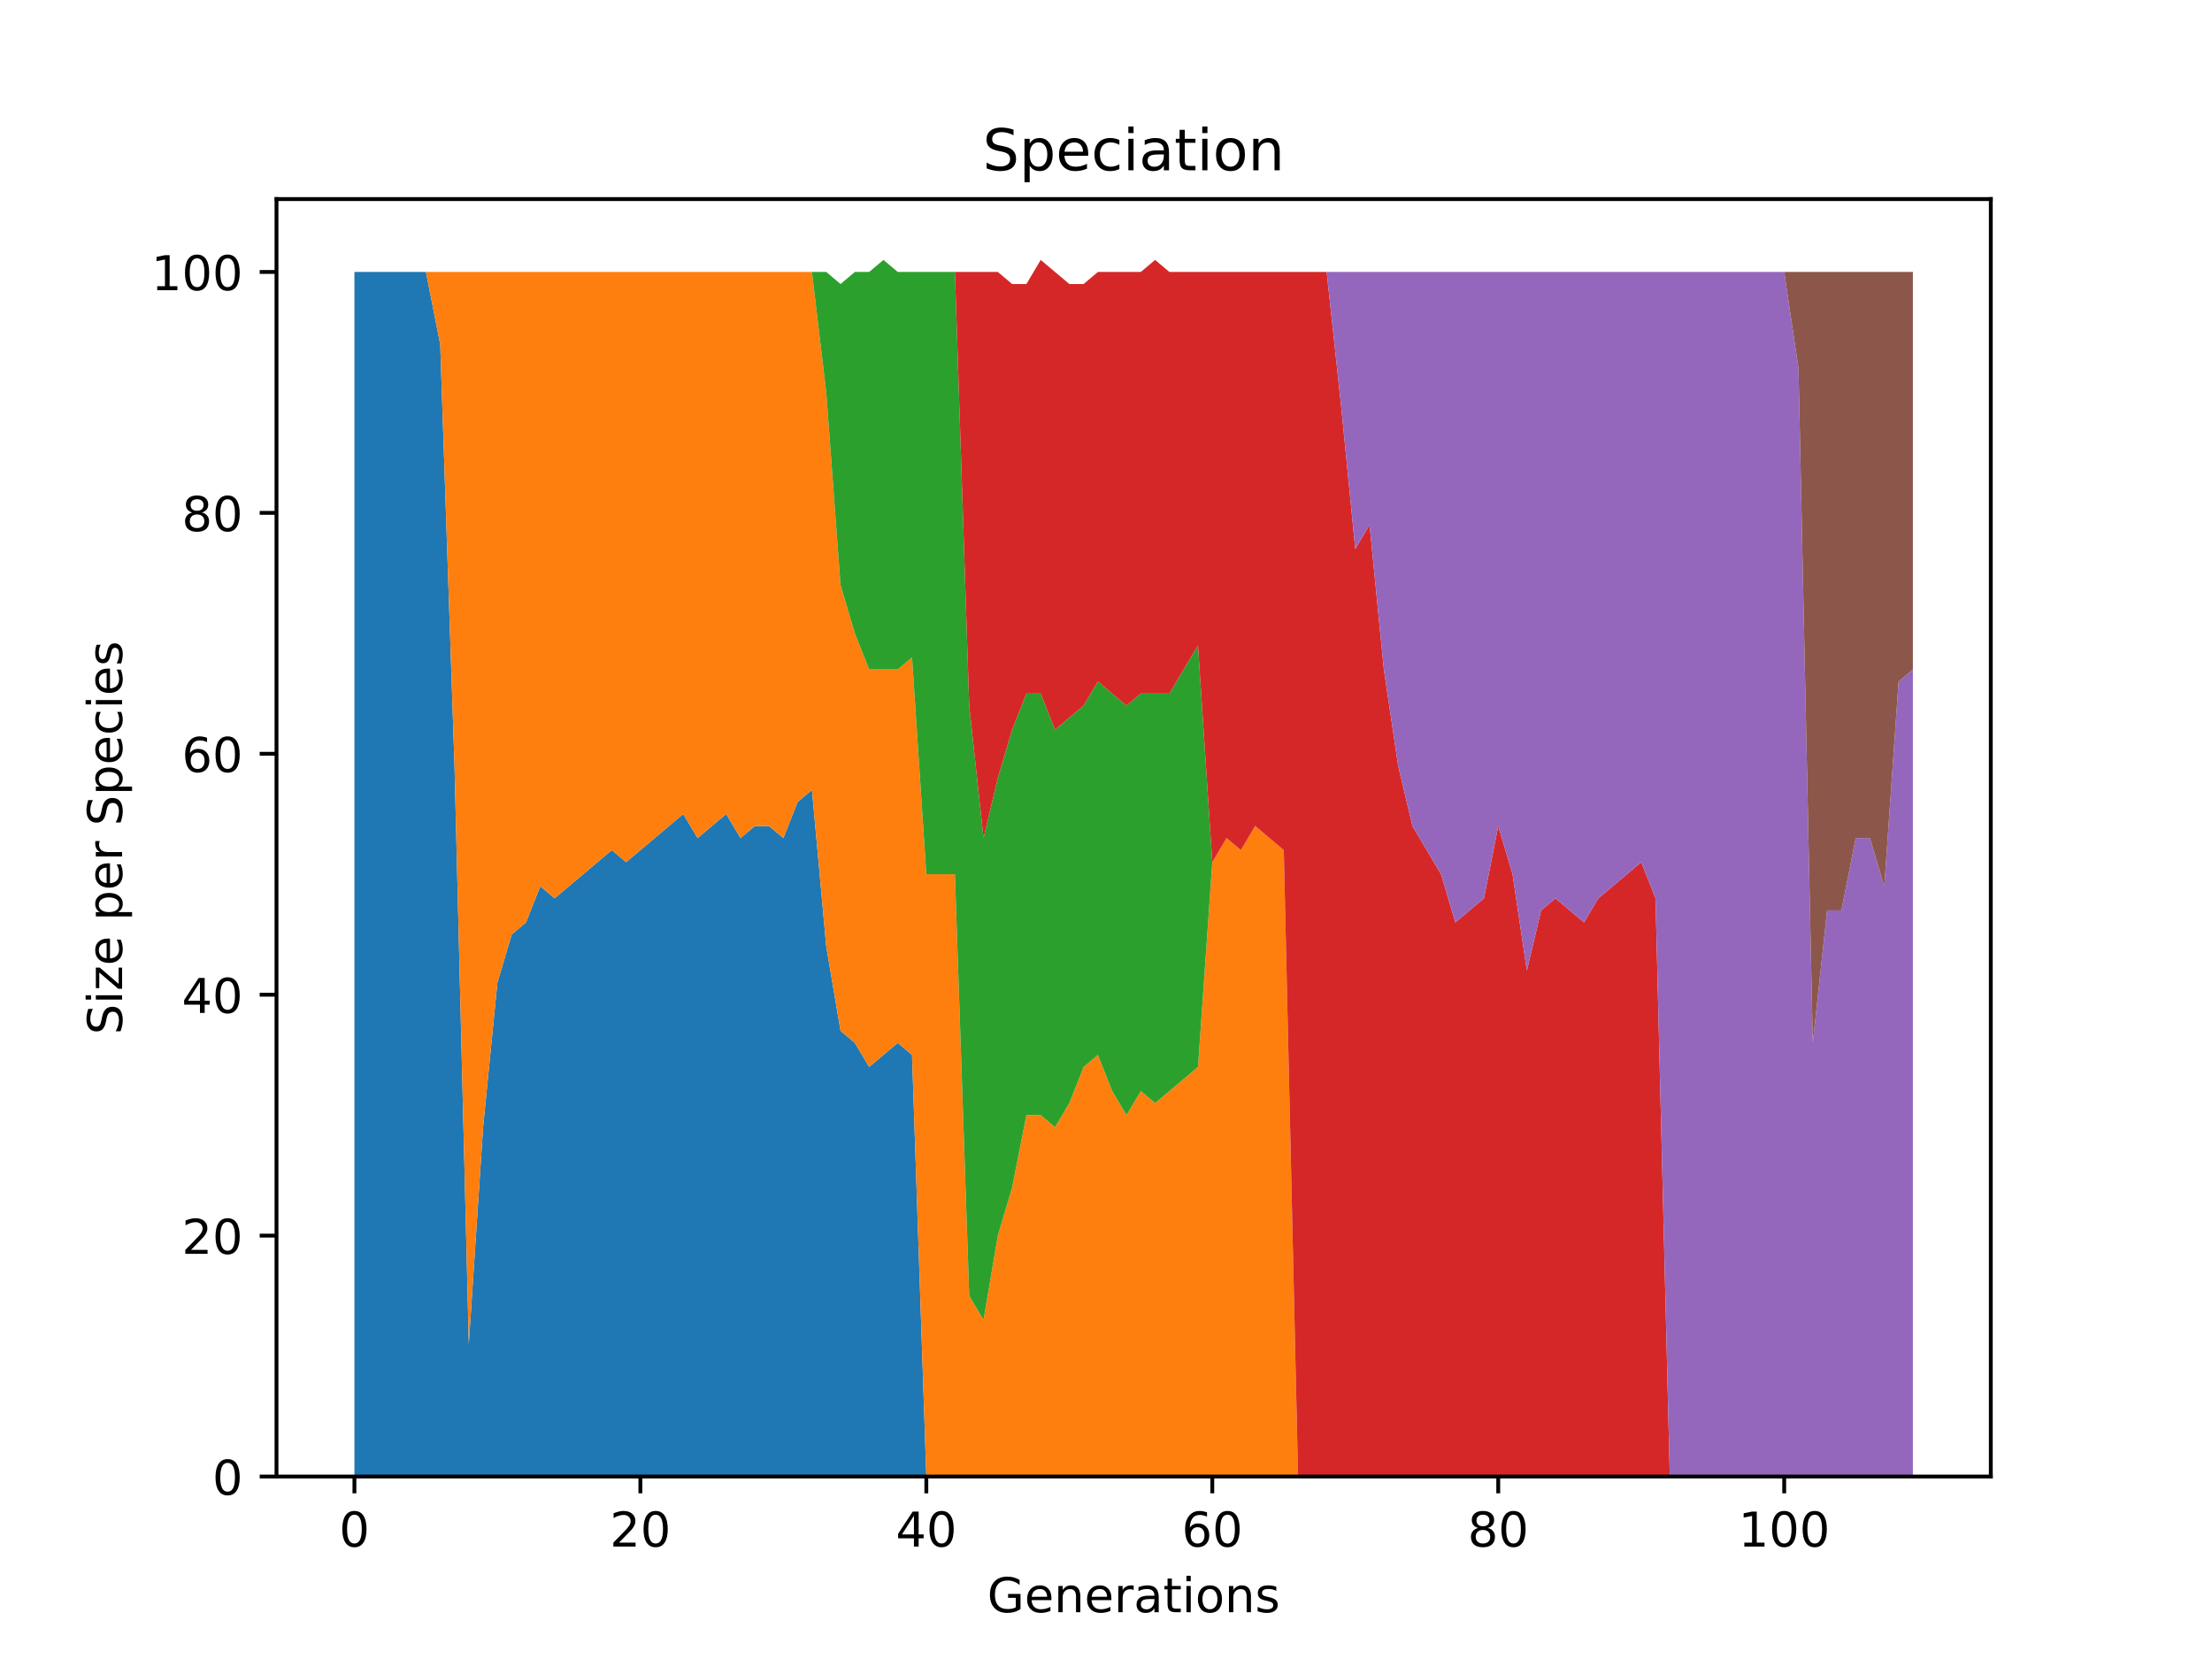 <?xml version="1.0" encoding="utf-8" standalone="no"?>
<!DOCTYPE svg PUBLIC "-//W3C//DTD SVG 1.1//EN"
  "http://www.w3.org/Graphics/SVG/1.1/DTD/svg11.dtd">
<!-- Created with matplotlib (https://matplotlib.org/) -->
<svg height="345.6pt" version="1.1" viewBox="0 0 460.8 345.6" width="460.8pt" xmlns="http://www.w3.org/2000/svg" xmlns:xlink="http://www.w3.org/1999/xlink">
 <defs>
  <style type="text/css">*{stroke-linecap:butt;stroke-linejoin:round;}</style>
 </defs>
 <g id="figure_1">
  <g id="patch_1">
   <path d="M 0 345.6 
L 460.8 345.6 
L 460.8 0 
L 0 0 
z
" style="fill:#ffffff;"/>
  </g>
  <g id="axes_1">
   <g id="patch_2">
    <path d="M 57.6 307.584 
L 414.72 307.584 
L 414.72 41.472 
L 57.6 41.472 
z
" style="fill:#ffffff;"/>
   </g>
   <g id="PolyCollection_1">
    <path clip-path="url(#p48a3682fe2)" d="M 73.833 56.653 
L 73.833 307.584 
L 76.811 307.584 
L 79.79 307.584 
L 82.768 307.584 
L 85.747 307.584 
L 88.725 307.584 
L 91.704 307.584 
L 94.682 307.584 
L 97.661 307.584 
L 100.639 307.584 
L 103.618 307.584 
L 106.596 307.584 
L 109.575 307.584 
L 112.553 307.584 
L 115.531 307.584 
L 118.51 307.584 
L 121.488 307.584 
L 124.467 307.584 
L 127.445 307.584 
L 130.424 307.584 
L 133.402 307.584 
L 136.381 307.584 
L 139.359 307.584 
L 142.338 307.584 
L 145.316 307.584 
L 148.295 307.584 
L 151.273 307.584 
L 154.252 307.584 
L 157.23 307.584 
L 160.209 307.584 
L 163.187 307.584 
L 166.166 307.584 
L 169.144 307.584 
L 172.123 307.584 
L 175.101 307.584 
L 178.08 307.584 
L 181.058 307.584 
L 184.037 307.584 
L 187.015 307.584 
L 189.994 307.584 
L 192.972 307.584 
L 195.95 307.584 
L 198.929 307.584 
L 201.907 307.584 
L 204.886 307.584 
L 207.864 307.584 
L 210.843 307.584 
L 213.821 307.584 
L 216.8 307.584 
L 219.778 307.584 
L 222.757 307.584 
L 225.735 307.584 
L 228.714 307.584 
L 231.692 307.584 
L 234.671 307.584 
L 237.649 307.584 
L 240.628 307.584 
L 243.606 307.584 
L 246.585 307.584 
L 249.563 307.584 
L 252.542 307.584 
L 255.52 307.584 
L 258.499 307.584 
L 261.477 307.584 
L 264.456 307.584 
L 267.434 307.584 
L 270.413 307.584 
L 273.391 307.584 
L 276.37 307.584 
L 279.348 307.584 
L 282.326 307.584 
L 285.305 307.584 
L 288.283 307.584 
L 291.262 307.584 
L 294.24 307.584 
L 297.219 307.584 
L 300.197 307.584 
L 303.176 307.584 
L 306.154 307.584 
L 309.133 307.584 
L 312.111 307.584 
L 315.09 307.584 
L 318.068 307.584 
L 321.047 307.584 
L 324.025 307.584 
L 327.004 307.584 
L 329.982 307.584 
L 332.961 307.584 
L 335.939 307.584 
L 338.918 307.584 
L 341.896 307.584 
L 344.875 307.584 
L 347.853 307.584 
L 350.832 307.584 
L 353.81 307.584 
L 356.789 307.584 
L 359.767 307.584 
L 362.745 307.584 
L 365.724 307.584 
L 368.702 307.584 
L 371.681 307.584 
L 374.659 307.584 
L 377.638 307.584 
L 380.616 307.584 
L 383.595 307.584 
L 386.573 307.584 
L 389.552 307.584 
L 392.53 307.584 
L 395.509 307.584 
L 398.487 307.584 
L 398.487 307.584 
L 398.487 307.584 
L 395.509 307.584 
L 392.53 307.584 
L 389.552 307.584 
L 386.573 307.584 
L 383.595 307.584 
L 380.616 307.584 
L 377.638 307.584 
L 374.659 307.584 
L 371.681 307.584 
L 368.702 307.584 
L 365.724 307.584 
L 362.745 307.584 
L 359.767 307.584 
L 356.789 307.584 
L 353.81 307.584 
L 350.832 307.584 
L 347.853 307.584 
L 344.875 307.584 
L 341.896 307.584 
L 338.918 307.584 
L 335.939 307.584 
L 332.961 307.584 
L 329.982 307.584 
L 327.004 307.584 
L 324.025 307.584 
L 321.047 307.584 
L 318.068 307.584 
L 315.09 307.584 
L 312.111 307.584 
L 309.133 307.584 
L 306.154 307.584 
L 303.176 307.584 
L 300.197 307.584 
L 297.219 307.584 
L 294.24 307.584 
L 291.262 307.584 
L 288.283 307.584 
L 285.305 307.584 
L 282.326 307.584 
L 279.348 307.584 
L 276.37 307.584 
L 273.391 307.584 
L 270.413 307.584 
L 267.434 307.584 
L 264.456 307.584 
L 261.477 307.584 
L 258.499 307.584 
L 255.52 307.584 
L 252.542 307.584 
L 249.563 307.584 
L 246.585 307.584 
L 243.606 307.584 
L 240.628 307.584 
L 237.649 307.584 
L 234.671 307.584 
L 231.692 307.584 
L 228.714 307.584 
L 225.735 307.584 
L 222.757 307.584 
L 219.778 307.584 
L 216.8 307.584 
L 213.821 307.584 
L 210.843 307.584 
L 207.864 307.584 
L 204.886 307.584 
L 201.907 307.584 
L 198.929 307.584 
L 195.95 307.584 
L 192.972 307.584 
L 189.994 219.758 
L 187.015 217.249 
L 184.037 219.758 
L 181.058 222.268 
L 178.08 217.249 
L 175.101 214.74 
L 172.123 197.174 
L 169.144 164.554 
L 166.166 167.063 
L 163.187 174.591 
L 160.209 172.081 
L 157.23 172.081 
L 154.252 174.591 
L 151.273 169.572 
L 148.295 172.081 
L 145.316 174.591 
L 142.338 169.572 
L 139.359 172.081 
L 136.381 174.591 
L 133.402 177.1 
L 130.424 179.609 
L 127.445 177.1 
L 124.467 179.609 
L 121.488 182.119 
L 118.51 184.628 
L 115.531 187.137 
L 112.553 184.628 
L 109.575 192.156 
L 106.596 194.665 
L 103.618 204.702 
L 100.639 234.814 
L 97.661 279.982 
L 94.682 159.535 
L 91.704 71.709 
L 88.725 56.653 
L 85.747 56.653 
L 82.768 56.653 
L 79.79 56.653 
L 76.811 56.653 
L 73.833 56.653 
z
" style="fill:#1f77b4;"/>
   </g>
   <g id="PolyCollection_2">
    <path clip-path="url(#p48a3682fe2)" d="M 73.833 56.653 
L 73.833 56.653 
L 76.811 56.653 
L 79.79 56.653 
L 82.768 56.653 
L 85.747 56.653 
L 88.725 56.653 
L 91.704 71.709 
L 94.682 159.535 
L 97.661 279.982 
L 100.639 234.814 
L 103.618 204.702 
L 106.596 194.665 
L 109.575 192.156 
L 112.553 184.628 
L 115.531 187.137 
L 118.51 184.628 
L 121.488 182.119 
L 124.467 179.609 
L 127.445 177.1 
L 130.424 179.609 
L 133.402 177.1 
L 136.381 174.591 
L 139.359 172.081 
L 142.338 169.572 
L 145.316 174.591 
L 148.295 172.081 
L 151.273 169.572 
L 154.252 174.591 
L 157.23 172.081 
L 160.209 172.081 
L 163.187 174.591 
L 166.166 167.063 
L 169.144 164.554 
L 172.123 197.174 
L 175.101 214.74 
L 178.08 217.249 
L 181.058 222.268 
L 184.037 219.758 
L 187.015 217.249 
L 189.994 219.758 
L 192.972 307.584 
L 195.95 307.584 
L 198.929 307.584 
L 201.907 307.584 
L 204.886 307.584 
L 207.864 307.584 
L 210.843 307.584 
L 213.821 307.584 
L 216.8 307.584 
L 219.778 307.584 
L 222.757 307.584 
L 225.735 307.584 
L 228.714 307.584 
L 231.692 307.584 
L 234.671 307.584 
L 237.649 307.584 
L 240.628 307.584 
L 243.606 307.584 
L 246.585 307.584 
L 249.563 307.584 
L 252.542 307.584 
L 255.52 307.584 
L 258.499 307.584 
L 261.477 307.584 
L 264.456 307.584 
L 267.434 307.584 
L 270.413 307.584 
L 273.391 307.584 
L 276.37 307.584 
L 279.348 307.584 
L 282.326 307.584 
L 285.305 307.584 
L 288.283 307.584 
L 291.262 307.584 
L 294.24 307.584 
L 297.219 307.584 
L 300.197 307.584 
L 303.176 307.584 
L 306.154 307.584 
L 309.133 307.584 
L 312.111 307.584 
L 315.09 307.584 
L 318.068 307.584 
L 321.047 307.584 
L 324.025 307.584 
L 327.004 307.584 
L 329.982 307.584 
L 332.961 307.584 
L 335.939 307.584 
L 338.918 307.584 
L 341.896 307.584 
L 344.875 307.584 
L 347.853 307.584 
L 350.832 307.584 
L 353.81 307.584 
L 356.789 307.584 
L 359.767 307.584 
L 362.745 307.584 
L 365.724 307.584 
L 368.702 307.584 
L 371.681 307.584 
L 374.659 307.584 
L 377.638 307.584 
L 380.616 307.584 
L 383.595 307.584 
L 386.573 307.584 
L 389.552 307.584 
L 392.53 307.584 
L 395.509 307.584 
L 398.487 307.584 
L 398.487 307.584 
L 398.487 307.584 
L 395.509 307.584 
L 392.53 307.584 
L 389.552 307.584 
L 386.573 307.584 
L 383.595 307.584 
L 380.616 307.584 
L 377.638 307.584 
L 374.659 307.584 
L 371.681 307.584 
L 368.702 307.584 
L 365.724 307.584 
L 362.745 307.584 
L 359.767 307.584 
L 356.789 307.584 
L 353.81 307.584 
L 350.832 307.584 
L 347.853 307.584 
L 344.875 307.584 
L 341.896 307.584 
L 338.918 307.584 
L 335.939 307.584 
L 332.961 307.584 
L 329.982 307.584 
L 327.004 307.584 
L 324.025 307.584 
L 321.047 307.584 
L 318.068 307.584 
L 315.09 307.584 
L 312.111 307.584 
L 309.133 307.584 
L 306.154 307.584 
L 303.176 307.584 
L 300.197 307.584 
L 297.219 307.584 
L 294.24 307.584 
L 291.262 307.584 
L 288.283 307.584 
L 285.305 307.584 
L 282.326 307.584 
L 279.348 307.584 
L 276.37 307.584 
L 273.391 307.584 
L 270.413 307.584 
L 267.434 177.1 
L 264.456 174.591 
L 261.477 172.081 
L 258.499 177.1 
L 255.52 174.591 
L 252.542 179.609 
L 249.563 222.268 
L 246.585 224.777 
L 243.606 227.286 
L 240.628 229.795 
L 237.649 227.286 
L 234.671 232.305 
L 231.692 227.286 
L 228.714 219.758 
L 225.735 222.268 
L 222.757 229.795 
L 219.778 234.814 
L 216.8 232.305 
L 213.821 232.305 
L 210.843 247.361 
L 207.864 257.398 
L 204.886 274.963 
L 201.907 269.944 
L 198.929 182.119 
L 195.95 182.119 
L 192.972 182.119 
L 189.994 136.951 
L 187.015 139.46 
L 184.037 139.46 
L 181.058 139.46 
L 178.08 131.933 
L 175.101 121.895 
L 172.123 81.746 
L 169.144 56.653 
L 166.166 56.653 
L 163.187 56.653 
L 160.209 56.653 
L 157.23 56.653 
L 154.252 56.653 
L 151.273 56.653 
L 148.295 56.653 
L 145.316 56.653 
L 142.338 56.653 
L 139.359 56.653 
L 136.381 56.653 
L 133.402 56.653 
L 130.424 56.653 
L 127.445 56.653 
L 124.467 56.653 
L 121.488 56.653 
L 118.51 56.653 
L 115.531 56.653 
L 112.553 56.653 
L 109.575 56.653 
L 106.596 56.653 
L 103.618 56.653 
L 100.639 56.653 
L 97.661 56.653 
L 94.682 56.653 
L 91.704 56.653 
L 88.725 56.653 
L 85.747 56.653 
L 82.768 56.653 
L 79.79 56.653 
L 76.811 56.653 
L 73.833 56.653 
z
" style="fill:#ff7f0e;"/>
   </g>
   <g id="PolyCollection_3">
    <path clip-path="url(#p48a3682fe2)" d="M 73.833 56.653 
L 73.833 56.653 
L 76.811 56.653 
L 79.79 56.653 
L 82.768 56.653 
L 85.747 56.653 
L 88.725 56.653 
L 91.704 56.653 
L 94.682 56.653 
L 97.661 56.653 
L 100.639 56.653 
L 103.618 56.653 
L 106.596 56.653 
L 109.575 56.653 
L 112.553 56.653 
L 115.531 56.653 
L 118.51 56.653 
L 121.488 56.653 
L 124.467 56.653 
L 127.445 56.653 
L 130.424 56.653 
L 133.402 56.653 
L 136.381 56.653 
L 139.359 56.653 
L 142.338 56.653 
L 145.316 56.653 
L 148.295 56.653 
L 151.273 56.653 
L 154.252 56.653 
L 157.23 56.653 
L 160.209 56.653 
L 163.187 56.653 
L 166.166 56.653 
L 169.144 56.653 
L 172.123 81.746 
L 175.101 121.895 
L 178.08 131.933 
L 181.058 139.46 
L 184.037 139.46 
L 187.015 139.46 
L 189.994 136.951 
L 192.972 182.119 
L 195.95 182.119 
L 198.929 182.119 
L 201.907 269.944 
L 204.886 274.963 
L 207.864 257.398 
L 210.843 247.361 
L 213.821 232.305 
L 216.8 232.305 
L 219.778 234.814 
L 222.757 229.795 
L 225.735 222.268 
L 228.714 219.758 
L 231.692 227.286 
L 234.671 232.305 
L 237.649 227.286 
L 240.628 229.795 
L 243.606 227.286 
L 246.585 224.777 
L 249.563 222.268 
L 252.542 179.609 
L 255.52 174.591 
L 258.499 177.1 
L 261.477 172.081 
L 264.456 174.591 
L 267.434 177.1 
L 270.413 307.584 
L 273.391 307.584 
L 276.37 307.584 
L 279.348 307.584 
L 282.326 307.584 
L 285.305 307.584 
L 288.283 307.584 
L 291.262 307.584 
L 294.24 307.584 
L 297.219 307.584 
L 300.197 307.584 
L 303.176 307.584 
L 306.154 307.584 
L 309.133 307.584 
L 312.111 307.584 
L 315.09 307.584 
L 318.068 307.584 
L 321.047 307.584 
L 324.025 307.584 
L 327.004 307.584 
L 329.982 307.584 
L 332.961 307.584 
L 335.939 307.584 
L 338.918 307.584 
L 341.896 307.584 
L 344.875 307.584 
L 347.853 307.584 
L 350.832 307.584 
L 353.81 307.584 
L 356.789 307.584 
L 359.767 307.584 
L 362.745 307.584 
L 365.724 307.584 
L 368.702 307.584 
L 371.681 307.584 
L 374.659 307.584 
L 377.638 307.584 
L 380.616 307.584 
L 383.595 307.584 
L 386.573 307.584 
L 389.552 307.584 
L 392.53 307.584 
L 395.509 307.584 
L 398.487 307.584 
L 398.487 307.584 
L 398.487 307.584 
L 395.509 307.584 
L 392.53 307.584 
L 389.552 307.584 
L 386.573 307.584 
L 383.595 307.584 
L 380.616 307.584 
L 377.638 307.584 
L 374.659 307.584 
L 371.681 307.584 
L 368.702 307.584 
L 365.724 307.584 
L 362.745 307.584 
L 359.767 307.584 
L 356.789 307.584 
L 353.81 307.584 
L 350.832 307.584 
L 347.853 307.584 
L 344.875 307.584 
L 341.896 307.584 
L 338.918 307.584 
L 335.939 307.584 
L 332.961 307.584 
L 329.982 307.584 
L 327.004 307.584 
L 324.025 307.584 
L 321.047 307.584 
L 318.068 307.584 
L 315.09 307.584 
L 312.111 307.584 
L 309.133 307.584 
L 306.154 307.584 
L 303.176 307.584 
L 300.197 307.584 
L 297.219 307.584 
L 294.24 307.584 
L 291.262 307.584 
L 288.283 307.584 
L 285.305 307.584 
L 282.326 307.584 
L 279.348 307.584 
L 276.37 307.584 
L 273.391 307.584 
L 270.413 307.584 
L 267.434 177.1 
L 264.456 174.591 
L 261.477 172.081 
L 258.499 177.1 
L 255.52 174.591 
L 252.542 179.609 
L 249.563 134.442 
L 246.585 139.46 
L 243.606 144.479 
L 240.628 144.479 
L 237.649 144.479 
L 234.671 146.988 
L 231.692 144.479 
L 228.714 141.97 
L 225.735 146.988 
L 222.757 149.498 
L 219.778 152.007 
L 216.8 144.479 
L 213.821 144.479 
L 210.843 152.007 
L 207.864 162.044 
L 204.886 174.591 
L 201.907 146.988 
L 198.929 56.653 
L 195.95 56.653 
L 192.972 56.653 
L 189.994 56.653 
L 187.015 56.653 
L 184.037 54.144 
L 181.058 56.653 
L 178.08 56.653 
L 175.101 59.163 
L 172.123 56.653 
L 169.144 56.653 
L 166.166 56.653 
L 163.187 56.653 
L 160.209 56.653 
L 157.23 56.653 
L 154.252 56.653 
L 151.273 56.653 
L 148.295 56.653 
L 145.316 56.653 
L 142.338 56.653 
L 139.359 56.653 
L 136.381 56.653 
L 133.402 56.653 
L 130.424 56.653 
L 127.445 56.653 
L 124.467 56.653 
L 121.488 56.653 
L 118.51 56.653 
L 115.531 56.653 
L 112.553 56.653 
L 109.575 56.653 
L 106.596 56.653 
L 103.618 56.653 
L 100.639 56.653 
L 97.661 56.653 
L 94.682 56.653 
L 91.704 56.653 
L 88.725 56.653 
L 85.747 56.653 
L 82.768 56.653 
L 79.79 56.653 
L 76.811 56.653 
L 73.833 56.653 
z
" style="fill:#2ca02c;"/>
   </g>
   <g id="PolyCollection_4">
    <path clip-path="url(#p48a3682fe2)" d="M 73.833 56.653 
L 73.833 56.653 
L 76.811 56.653 
L 79.79 56.653 
L 82.768 56.653 
L 85.747 56.653 
L 88.725 56.653 
L 91.704 56.653 
L 94.682 56.653 
L 97.661 56.653 
L 100.639 56.653 
L 103.618 56.653 
L 106.596 56.653 
L 109.575 56.653 
L 112.553 56.653 
L 115.531 56.653 
L 118.51 56.653 
L 121.488 56.653 
L 124.467 56.653 
L 127.445 56.653 
L 130.424 56.653 
L 133.402 56.653 
L 136.381 56.653 
L 139.359 56.653 
L 142.338 56.653 
L 145.316 56.653 
L 148.295 56.653 
L 151.273 56.653 
L 154.252 56.653 
L 157.23 56.653 
L 160.209 56.653 
L 163.187 56.653 
L 166.166 56.653 
L 169.144 56.653 
L 172.123 56.653 
L 175.101 59.163 
L 178.08 56.653 
L 181.058 56.653 
L 184.037 54.144 
L 187.015 56.653 
L 189.994 56.653 
L 192.972 56.653 
L 195.95 56.653 
L 198.929 56.653 
L 201.907 146.988 
L 204.886 174.591 
L 207.864 162.044 
L 210.843 152.007 
L 213.821 144.479 
L 216.8 144.479 
L 219.778 152.007 
L 222.757 149.498 
L 225.735 146.988 
L 228.714 141.97 
L 231.692 144.479 
L 234.671 146.988 
L 237.649 144.479 
L 240.628 144.479 
L 243.606 144.479 
L 246.585 139.46 
L 249.563 134.442 
L 252.542 179.609 
L 255.52 174.591 
L 258.499 177.1 
L 261.477 172.081 
L 264.456 174.591 
L 267.434 177.1 
L 270.413 307.584 
L 273.391 307.584 
L 276.37 307.584 
L 279.348 307.584 
L 282.326 307.584 
L 285.305 307.584 
L 288.283 307.584 
L 291.262 307.584 
L 294.24 307.584 
L 297.219 307.584 
L 300.197 307.584 
L 303.176 307.584 
L 306.154 307.584 
L 309.133 307.584 
L 312.111 307.584 
L 315.09 307.584 
L 318.068 307.584 
L 321.047 307.584 
L 324.025 307.584 
L 327.004 307.584 
L 329.982 307.584 
L 332.961 307.584 
L 335.939 307.584 
L 338.918 307.584 
L 341.896 307.584 
L 344.875 307.584 
L 347.853 307.584 
L 350.832 307.584 
L 353.81 307.584 
L 356.789 307.584 
L 359.767 307.584 
L 362.745 307.584 
L 365.724 307.584 
L 368.702 307.584 
L 371.681 307.584 
L 374.659 307.584 
L 377.638 307.584 
L 380.616 307.584 
L 383.595 307.584 
L 386.573 307.584 
L 389.552 307.584 
L 392.53 307.584 
L 395.509 307.584 
L 398.487 307.584 
L 398.487 307.584 
L 398.487 307.584 
L 395.509 307.584 
L 392.53 307.584 
L 389.552 307.584 
L 386.573 307.584 
L 383.595 307.584 
L 380.616 307.584 
L 377.638 307.584 
L 374.659 307.584 
L 371.681 307.584 
L 368.702 307.584 
L 365.724 307.584 
L 362.745 307.584 
L 359.767 307.584 
L 356.789 307.584 
L 353.81 307.584 
L 350.832 307.584 
L 347.853 307.584 
L 344.875 187.137 
L 341.896 179.609 
L 338.918 182.119 
L 335.939 184.628 
L 332.961 187.137 
L 329.982 192.156 
L 327.004 189.647 
L 324.025 187.137 
L 321.047 189.647 
L 318.068 202.193 
L 315.09 182.119 
L 312.111 172.081 
L 309.133 187.137 
L 306.154 189.647 
L 303.176 192.156 
L 300.197 182.119 
L 297.219 177.1 
L 294.24 172.081 
L 291.262 159.535 
L 288.283 139.46 
L 285.305 109.349 
L 282.326 114.367 
L 279.348 84.256 
L 276.37 56.653 
L 273.391 56.653 
L 270.413 56.653 
L 267.434 56.653 
L 264.456 56.653 
L 261.477 56.653 
L 258.499 56.653 
L 255.52 56.653 
L 252.542 56.653 
L 249.563 56.653 
L 246.585 56.653 
L 243.606 56.653 
L 240.628 54.144 
L 237.649 56.653 
L 234.671 56.653 
L 231.692 56.653 
L 228.714 56.653 
L 225.735 59.163 
L 222.757 59.163 
L 219.778 56.653 
L 216.8 54.144 
L 213.821 59.163 
L 210.843 59.163 
L 207.864 56.653 
L 204.886 56.653 
L 201.907 56.653 
L 198.929 56.653 
L 195.95 56.653 
L 192.972 56.653 
L 189.994 56.653 
L 187.015 56.653 
L 184.037 54.144 
L 181.058 56.653 
L 178.08 56.653 
L 175.101 59.163 
L 172.123 56.653 
L 169.144 56.653 
L 166.166 56.653 
L 163.187 56.653 
L 160.209 56.653 
L 157.23 56.653 
L 154.252 56.653 
L 151.273 56.653 
L 148.295 56.653 
L 145.316 56.653 
L 142.338 56.653 
L 139.359 56.653 
L 136.381 56.653 
L 133.402 56.653 
L 130.424 56.653 
L 127.445 56.653 
L 124.467 56.653 
L 121.488 56.653 
L 118.51 56.653 
L 115.531 56.653 
L 112.553 56.653 
L 109.575 56.653 
L 106.596 56.653 
L 103.618 56.653 
L 100.639 56.653 
L 97.661 56.653 
L 94.682 56.653 
L 91.704 56.653 
L 88.725 56.653 
L 85.747 56.653 
L 82.768 56.653 
L 79.79 56.653 
L 76.811 56.653 
L 73.833 56.653 
z
" style="fill:#d62728;"/>
   </g>
   <g id="PolyCollection_5">
    <path clip-path="url(#p48a3682fe2)" d="M 73.833 56.653 
L 73.833 56.653 
L 76.811 56.653 
L 79.79 56.653 
L 82.768 56.653 
L 85.747 56.653 
L 88.725 56.653 
L 91.704 56.653 
L 94.682 56.653 
L 97.661 56.653 
L 100.639 56.653 
L 103.618 56.653 
L 106.596 56.653 
L 109.575 56.653 
L 112.553 56.653 
L 115.531 56.653 
L 118.51 56.653 
L 121.488 56.653 
L 124.467 56.653 
L 127.445 56.653 
L 130.424 56.653 
L 133.402 56.653 
L 136.381 56.653 
L 139.359 56.653 
L 142.338 56.653 
L 145.316 56.653 
L 148.295 56.653 
L 151.273 56.653 
L 154.252 56.653 
L 157.23 56.653 
L 160.209 56.653 
L 163.187 56.653 
L 166.166 56.653 
L 169.144 56.653 
L 172.123 56.653 
L 175.101 59.163 
L 178.08 56.653 
L 181.058 56.653 
L 184.037 54.144 
L 187.015 56.653 
L 189.994 56.653 
L 192.972 56.653 
L 195.95 56.653 
L 198.929 56.653 
L 201.907 56.653 
L 204.886 56.653 
L 207.864 56.653 
L 210.843 59.163 
L 213.821 59.163 
L 216.8 54.144 
L 219.778 56.653 
L 222.757 59.163 
L 225.735 59.163 
L 228.714 56.653 
L 231.692 56.653 
L 234.671 56.653 
L 237.649 56.653 
L 240.628 54.144 
L 243.606 56.653 
L 246.585 56.653 
L 249.563 56.653 
L 252.542 56.653 
L 255.52 56.653 
L 258.499 56.653 
L 261.477 56.653 
L 264.456 56.653 
L 267.434 56.653 
L 270.413 56.653 
L 273.391 56.653 
L 276.37 56.653 
L 279.348 84.256 
L 282.326 114.367 
L 285.305 109.349 
L 288.283 139.46 
L 291.262 159.535 
L 294.24 172.081 
L 297.219 177.1 
L 300.197 182.119 
L 303.176 192.156 
L 306.154 189.647 
L 309.133 187.137 
L 312.111 172.081 
L 315.09 182.119 
L 318.068 202.193 
L 321.047 189.647 
L 324.025 187.137 
L 327.004 189.647 
L 329.982 192.156 
L 332.961 187.137 
L 335.939 184.628 
L 338.918 182.119 
L 341.896 179.609 
L 344.875 187.137 
L 347.853 307.584 
L 350.832 307.584 
L 353.81 307.584 
L 356.789 307.584 
L 359.767 307.584 
L 362.745 307.584 
L 365.724 307.584 
L 368.702 307.584 
L 371.681 307.584 
L 374.659 307.584 
L 377.638 307.584 
L 380.616 307.584 
L 383.595 307.584 
L 386.573 307.584 
L 389.552 307.584 
L 392.53 307.584 
L 395.509 307.584 
L 398.487 307.584 
L 398.487 139.46 
L 398.487 139.46 
L 395.509 141.97 
L 392.53 184.628 
L 389.552 174.591 
L 386.573 174.591 
L 383.595 189.647 
L 380.616 189.647 
L 377.638 217.249 
L 374.659 76.728 
L 371.681 56.653 
L 368.702 56.653 
L 365.724 56.653 
L 362.745 56.653 
L 359.767 56.653 
L 356.789 56.653 
L 353.81 56.653 
L 350.832 56.653 
L 347.853 56.653 
L 344.875 56.653 
L 341.896 56.653 
L 338.918 56.653 
L 335.939 56.653 
L 332.961 56.653 
L 329.982 56.653 
L 327.004 56.653 
L 324.025 56.653 
L 321.047 56.653 
L 318.068 56.653 
L 315.09 56.653 
L 312.111 56.653 
L 309.133 56.653 
L 306.154 56.653 
L 303.176 56.653 
L 300.197 56.653 
L 297.219 56.653 
L 294.24 56.653 
L 291.262 56.653 
L 288.283 56.653 
L 285.305 56.653 
L 282.326 56.653 
L 279.348 56.653 
L 276.37 56.653 
L 273.391 56.653 
L 270.413 56.653 
L 267.434 56.653 
L 264.456 56.653 
L 261.477 56.653 
L 258.499 56.653 
L 255.52 56.653 
L 252.542 56.653 
L 249.563 56.653 
L 246.585 56.653 
L 243.606 56.653 
L 240.628 54.144 
L 237.649 56.653 
L 234.671 56.653 
L 231.692 56.653 
L 228.714 56.653 
L 225.735 59.163 
L 222.757 59.163 
L 219.778 56.653 
L 216.8 54.144 
L 213.821 59.163 
L 210.843 59.163 
L 207.864 56.653 
L 204.886 56.653 
L 201.907 56.653 
L 198.929 56.653 
L 195.95 56.653 
L 192.972 56.653 
L 189.994 56.653 
L 187.015 56.653 
L 184.037 54.144 
L 181.058 56.653 
L 178.08 56.653 
L 175.101 59.163 
L 172.123 56.653 
L 169.144 56.653 
L 166.166 56.653 
L 163.187 56.653 
L 160.209 56.653 
L 157.23 56.653 
L 154.252 56.653 
L 151.273 56.653 
L 148.295 56.653 
L 145.316 56.653 
L 142.338 56.653 
L 139.359 56.653 
L 136.381 56.653 
L 133.402 56.653 
L 130.424 56.653 
L 127.445 56.653 
L 124.467 56.653 
L 121.488 56.653 
L 118.51 56.653 
L 115.531 56.653 
L 112.553 56.653 
L 109.575 56.653 
L 106.596 56.653 
L 103.618 56.653 
L 100.639 56.653 
L 97.661 56.653 
L 94.682 56.653 
L 91.704 56.653 
L 88.725 56.653 
L 85.747 56.653 
L 82.768 56.653 
L 79.79 56.653 
L 76.811 56.653 
L 73.833 56.653 
z
" style="fill:#9467bd;"/>
   </g>
   <g id="PolyCollection_6">
    <path clip-path="url(#p48a3682fe2)" d="M 73.833 56.653 
L 73.833 56.653 
L 76.811 56.653 
L 79.79 56.653 
L 82.768 56.653 
L 85.747 56.653 
L 88.725 56.653 
L 91.704 56.653 
L 94.682 56.653 
L 97.661 56.653 
L 100.639 56.653 
L 103.618 56.653 
L 106.596 56.653 
L 109.575 56.653 
L 112.553 56.653 
L 115.531 56.653 
L 118.51 56.653 
L 121.488 56.653 
L 124.467 56.653 
L 127.445 56.653 
L 130.424 56.653 
L 133.402 56.653 
L 136.381 56.653 
L 139.359 56.653 
L 142.338 56.653 
L 145.316 56.653 
L 148.295 56.653 
L 151.273 56.653 
L 154.252 56.653 
L 157.23 56.653 
L 160.209 56.653 
L 163.187 56.653 
L 166.166 56.653 
L 169.144 56.653 
L 172.123 56.653 
L 175.101 59.163 
L 178.08 56.653 
L 181.058 56.653 
L 184.037 54.144 
L 187.015 56.653 
L 189.994 56.653 
L 192.972 56.653 
L 195.95 56.653 
L 198.929 56.653 
L 201.907 56.653 
L 204.886 56.653 
L 207.864 56.653 
L 210.843 59.163 
L 213.821 59.163 
L 216.8 54.144 
L 219.778 56.653 
L 222.757 59.163 
L 225.735 59.163 
L 228.714 56.653 
L 231.692 56.653 
L 234.671 56.653 
L 237.649 56.653 
L 240.628 54.144 
L 243.606 56.653 
L 246.585 56.653 
L 249.563 56.653 
L 252.542 56.653 
L 255.52 56.653 
L 258.499 56.653 
L 261.477 56.653 
L 264.456 56.653 
L 267.434 56.653 
L 270.413 56.653 
L 273.391 56.653 
L 276.37 56.653 
L 279.348 56.653 
L 282.326 56.653 
L 285.305 56.653 
L 288.283 56.653 
L 291.262 56.653 
L 294.24 56.653 
L 297.219 56.653 
L 300.197 56.653 
L 303.176 56.653 
L 306.154 56.653 
L 309.133 56.653 
L 312.111 56.653 
L 315.09 56.653 
L 318.068 56.653 
L 321.047 56.653 
L 324.025 56.653 
L 327.004 56.653 
L 329.982 56.653 
L 332.961 56.653 
L 335.939 56.653 
L 338.918 56.653 
L 341.896 56.653 
L 344.875 56.653 
L 347.853 56.653 
L 350.832 56.653 
L 353.81 56.653 
L 356.789 56.653 
L 359.767 56.653 
L 362.745 56.653 
L 365.724 56.653 
L 368.702 56.653 
L 371.681 56.653 
L 374.659 76.728 
L 377.638 217.249 
L 380.616 189.647 
L 383.595 189.647 
L 386.573 174.591 
L 389.552 174.591 
L 392.53 184.628 
L 395.509 141.97 
L 398.487 139.46 
L 398.487 56.653 
L 398.487 56.653 
L 395.509 56.653 
L 392.53 56.653 
L 389.552 56.653 
L 386.573 56.653 
L 383.595 56.653 
L 380.616 56.653 
L 377.638 56.653 
L 374.659 56.653 
L 371.681 56.653 
L 368.702 56.653 
L 365.724 56.653 
L 362.745 56.653 
L 359.767 56.653 
L 356.789 56.653 
L 353.81 56.653 
L 350.832 56.653 
L 347.853 56.653 
L 344.875 56.653 
L 341.896 56.653 
L 338.918 56.653 
L 335.939 56.653 
L 332.961 56.653 
L 329.982 56.653 
L 327.004 56.653 
L 324.025 56.653 
L 321.047 56.653 
L 318.068 56.653 
L 315.09 56.653 
L 312.111 56.653 
L 309.133 56.653 
L 306.154 56.653 
L 303.176 56.653 
L 300.197 56.653 
L 297.219 56.653 
L 294.24 56.653 
L 291.262 56.653 
L 288.283 56.653 
L 285.305 56.653 
L 282.326 56.653 
L 279.348 56.653 
L 276.37 56.653 
L 273.391 56.653 
L 270.413 56.653 
L 267.434 56.653 
L 264.456 56.653 
L 261.477 56.653 
L 258.499 56.653 
L 255.52 56.653 
L 252.542 56.653 
L 249.563 56.653 
L 246.585 56.653 
L 243.606 56.653 
L 240.628 54.144 
L 237.649 56.653 
L 234.671 56.653 
L 231.692 56.653 
L 228.714 56.653 
L 225.735 59.163 
L 222.757 59.163 
L 219.778 56.653 
L 216.8 54.144 
L 213.821 59.163 
L 210.843 59.163 
L 207.864 56.653 
L 204.886 56.653 
L 201.907 56.653 
L 198.929 56.653 
L 195.95 56.653 
L 192.972 56.653 
L 189.994 56.653 
L 187.015 56.653 
L 184.037 54.144 
L 181.058 56.653 
L 178.08 56.653 
L 175.101 59.163 
L 172.123 56.653 
L 169.144 56.653 
L 166.166 56.653 
L 163.187 56.653 
L 160.209 56.653 
L 157.23 56.653 
L 154.252 56.653 
L 151.273 56.653 
L 148.295 56.653 
L 145.316 56.653 
L 142.338 56.653 
L 139.359 56.653 
L 136.381 56.653 
L 133.402 56.653 
L 130.424 56.653 
L 127.445 56.653 
L 124.467 56.653 
L 121.488 56.653 
L 118.51 56.653 
L 115.531 56.653 
L 112.553 56.653 
L 109.575 56.653 
L 106.596 56.653 
L 103.618 56.653 
L 100.639 56.653 
L 97.661 56.653 
L 94.682 56.653 
L 91.704 56.653 
L 88.725 56.653 
L 85.747 56.653 
L 82.768 56.653 
L 79.79 56.653 
L 76.811 56.653 
L 73.833 56.653 
z
" style="fill:#8c564b;"/>
   </g>
   <g id="matplotlib.axis_1">
    <g id="xtick_1">
     <g id="line2d_1">
      <defs>
       <path d="M 0 0 
L 0 3.5 
" id="mcdbdf0eca5" style="stroke:#000000;stroke-width:0.8;"/>
      </defs>
      <g>
       <use style="stroke:#000000;stroke-width:0.8;" x="73.833" xlink:href="#mcdbdf0eca5" y="307.584"/>
      </g>
     </g>
     <g id="text_1">
      <!-- 0 -->
      <g transform="translate(70.651 322.182)scale(0.1 -0.1)">
       <defs>
        <path d="M 31.781 66.406 
Q 24.172 66.406 20.328 58.906 
Q 16.5 51.422 16.5 36.375 
Q 16.5 21.391 20.328 13.891 
Q 24.172 6.391 31.781 6.391 
Q 39.453 6.391 43.281 13.891 
Q 47.125 21.391 47.125 36.375 
Q 47.125 51.422 43.281 58.906 
Q 39.453 66.406 31.781 66.406 
z
M 31.781 74.219 
Q 44.047 74.219 50.516 64.516 
Q 56.984 54.828 56.984 36.375 
Q 56.984 17.969 50.516 8.266 
Q 44.047 -1.422 31.781 -1.422 
Q 19.531 -1.422 13.062 8.266 
Q 6.594 17.969 6.594 36.375 
Q 6.594 54.828 13.062 64.516 
Q 19.531 74.219 31.781 74.219 
z
" id="DejaVuSans-48"/>
       </defs>
       <use xlink:href="#DejaVuSans-48"/>
      </g>
     </g>
    </g>
    <g id="xtick_2">
     <g id="line2d_2">
      <g>
       <use style="stroke:#000000;stroke-width:0.8;" x="133.402" xlink:href="#mcdbdf0eca5" y="307.584"/>
      </g>
     </g>
     <g id="text_2">
      <!-- 20 -->
      <g transform="translate(127.04 322.182)scale(0.1 -0.1)">
       <defs>
        <path d="M 19.188 8.297 
L 53.609 8.297 
L 53.609 0 
L 7.328 0 
L 7.328 8.297 
Q 12.938 14.109 22.625 23.891 
Q 32.328 33.688 34.812 36.531 
Q 39.547 41.844 41.422 45.531 
Q 43.312 49.219 43.312 52.781 
Q 43.312 58.594 39.234 62.25 
Q 35.156 65.922 28.609 65.922 
Q 23.969 65.922 18.812 64.312 
Q 13.672 62.703 7.812 59.422 
L 7.812 69.391 
Q 13.766 71.781 18.938 73 
Q 24.125 74.219 28.422 74.219 
Q 39.75 74.219 46.484 68.547 
Q 53.219 62.891 53.219 53.422 
Q 53.219 48.922 51.531 44.891 
Q 49.859 40.875 45.406 35.406 
Q 44.188 33.984 37.641 27.219 
Q 31.109 20.453 19.188 8.297 
z
" id="DejaVuSans-50"/>
       </defs>
       <use xlink:href="#DejaVuSans-50"/>
       <use x="63.623" xlink:href="#DejaVuSans-48"/>
      </g>
     </g>
    </g>
    <g id="xtick_3">
     <g id="line2d_3">
      <g>
       <use style="stroke:#000000;stroke-width:0.8;" x="192.972" xlink:href="#mcdbdf0eca5" y="307.584"/>
      </g>
     </g>
     <g id="text_3">
      <!-- 40 -->
      <g transform="translate(186.61 322.182)scale(0.1 -0.1)">
       <defs>
        <path d="M 37.797 64.312 
L 12.891 25.391 
L 37.797 25.391 
z
M 35.203 72.906 
L 47.609 72.906 
L 47.609 25.391 
L 58.016 25.391 
L 58.016 17.188 
L 47.609 17.188 
L 47.609 0 
L 37.797 0 
L 37.797 17.188 
L 4.891 17.188 
L 4.891 26.703 
z
" id="DejaVuSans-52"/>
       </defs>
       <use xlink:href="#DejaVuSans-52"/>
       <use x="63.623" xlink:href="#DejaVuSans-48"/>
      </g>
     </g>
    </g>
    <g id="xtick_4">
     <g id="line2d_4">
      <g>
       <use style="stroke:#000000;stroke-width:0.8;" x="252.542" xlink:href="#mcdbdf0eca5" y="307.584"/>
      </g>
     </g>
     <g id="text_4">
      <!-- 60 -->
      <g transform="translate(246.179 322.182)scale(0.1 -0.1)">
       <defs>
        <path d="M 33.016 40.375 
Q 26.375 40.375 22.484 35.828 
Q 18.609 31.297 18.609 23.391 
Q 18.609 15.531 22.484 10.953 
Q 26.375 6.391 33.016 6.391 
Q 39.656 6.391 43.531 10.953 
Q 47.406 15.531 47.406 23.391 
Q 47.406 31.297 43.531 35.828 
Q 39.656 40.375 33.016 40.375 
z
M 52.594 71.297 
L 52.594 62.312 
Q 48.875 64.062 45.094 64.984 
Q 41.312 65.922 37.594 65.922 
Q 27.828 65.922 22.672 59.328 
Q 17.531 52.734 16.797 39.406 
Q 19.672 43.656 24.016 45.922 
Q 28.375 48.188 33.594 48.188 
Q 44.578 48.188 50.953 41.516 
Q 57.328 34.859 57.328 23.391 
Q 57.328 12.156 50.688 5.359 
Q 44.047 -1.422 33.016 -1.422 
Q 20.359 -1.422 13.672 8.266 
Q 6.984 17.969 6.984 36.375 
Q 6.984 53.656 15.188 63.938 
Q 23.391 74.219 37.203 74.219 
Q 40.922 74.219 44.703 73.484 
Q 48.484 72.75 52.594 71.297 
z
" id="DejaVuSans-54"/>
       </defs>
       <use xlink:href="#DejaVuSans-54"/>
       <use x="63.623" xlink:href="#DejaVuSans-48"/>
      </g>
     </g>
    </g>
    <g id="xtick_5">
     <g id="line2d_5">
      <g>
       <use style="stroke:#000000;stroke-width:0.8;" x="312.111" xlink:href="#mcdbdf0eca5" y="307.584"/>
      </g>
     </g>
     <g id="text_5">
      <!-- 80 -->
      <g transform="translate(305.749 322.182)scale(0.1 -0.1)">
       <defs>
        <path d="M 31.781 34.625 
Q 24.75 34.625 20.719 30.859 
Q 16.703 27.094 16.703 20.516 
Q 16.703 13.922 20.719 10.156 
Q 24.75 6.391 31.781 6.391 
Q 38.812 6.391 42.859 10.172 
Q 46.922 13.969 46.922 20.516 
Q 46.922 27.094 42.891 30.859 
Q 38.875 34.625 31.781 34.625 
z
M 21.922 38.812 
Q 15.578 40.375 12.031 44.719 
Q 8.5 49.078 8.5 55.328 
Q 8.5 64.062 14.719 69.141 
Q 20.953 74.219 31.781 74.219 
Q 42.672 74.219 48.875 69.141 
Q 55.078 64.062 55.078 55.328 
Q 55.078 49.078 51.531 44.719 
Q 48 40.375 41.703 38.812 
Q 48.828 37.156 52.797 32.312 
Q 56.781 27.484 56.781 20.516 
Q 56.781 9.906 50.312 4.234 
Q 43.844 -1.422 31.781 -1.422 
Q 19.734 -1.422 13.25 4.234 
Q 6.781 9.906 6.781 20.516 
Q 6.781 27.484 10.781 32.312 
Q 14.797 37.156 21.922 38.812 
z
M 18.312 54.391 
Q 18.312 48.734 21.844 45.562 
Q 25.391 42.391 31.781 42.391 
Q 38.141 42.391 41.719 45.562 
Q 45.312 48.734 45.312 54.391 
Q 45.312 60.062 41.719 63.234 
Q 38.141 66.406 31.781 66.406 
Q 25.391 66.406 21.844 63.234 
Q 18.312 60.062 18.312 54.391 
z
" id="DejaVuSans-56"/>
       </defs>
       <use xlink:href="#DejaVuSans-56"/>
       <use x="63.623" xlink:href="#DejaVuSans-48"/>
      </g>
     </g>
    </g>
    <g id="xtick_6">
     <g id="line2d_6">
      <g>
       <use style="stroke:#000000;stroke-width:0.8;" x="371.681" xlink:href="#mcdbdf0eca5" y="307.584"/>
      </g>
     </g>
     <g id="text_6">
      <!-- 100 -->
      <g transform="translate(362.137 322.182)scale(0.1 -0.1)">
       <defs>
        <path d="M 12.406 8.297 
L 28.516 8.297 
L 28.516 63.922 
L 10.984 60.406 
L 10.984 69.391 
L 28.422 72.906 
L 38.281 72.906 
L 38.281 8.297 
L 54.391 8.297 
L 54.391 0 
L 12.406 0 
z
" id="DejaVuSans-49"/>
       </defs>
       <use xlink:href="#DejaVuSans-49"/>
       <use x="63.623" xlink:href="#DejaVuSans-48"/>
       <use x="127.246" xlink:href="#DejaVuSans-48"/>
      </g>
     </g>
    </g>
    <g id="text_7">
     <!-- Generations -->
     <g transform="translate(205.662 335.861)scale(0.1 -0.1)">
      <defs>
       <path d="M 59.516 10.406 
L 59.516 29.984 
L 43.406 29.984 
L 43.406 38.094 
L 69.281 38.094 
L 69.281 6.781 
Q 63.578 2.734 56.688 0.656 
Q 49.812 -1.422 42 -1.422 
Q 24.906 -1.422 15.25 8.562 
Q 5.609 18.562 5.609 36.375 
Q 5.609 54.25 15.25 64.234 
Q 24.906 74.219 42 74.219 
Q 49.125 74.219 55.547 72.453 
Q 61.969 70.703 67.391 67.281 
L 67.391 56.781 
Q 61.922 61.422 55.766 63.766 
Q 49.609 66.109 42.828 66.109 
Q 29.438 66.109 22.719 58.641 
Q 16.016 51.172 16.016 36.375 
Q 16.016 21.625 22.719 14.156 
Q 29.438 6.688 42.828 6.688 
Q 48.047 6.688 52.141 7.594 
Q 56.25 8.5 59.516 10.406 
z
" id="DejaVuSans-71"/>
       <path d="M 56.203 29.594 
L 56.203 25.203 
L 14.891 25.203 
Q 15.484 15.922 20.484 11.062 
Q 25.484 6.203 34.422 6.203 
Q 39.594 6.203 44.453 7.469 
Q 49.312 8.734 54.109 11.281 
L 54.109 2.781 
Q 49.266 0.734 44.188 -0.344 
Q 39.109 -1.422 33.891 -1.422 
Q 20.797 -1.422 13.156 6.188 
Q 5.516 13.812 5.516 26.812 
Q 5.516 40.234 12.766 48.109 
Q 20.016 56 32.328 56 
Q 43.359 56 49.781 48.891 
Q 56.203 41.797 56.203 29.594 
z
M 47.219 32.234 
Q 47.125 39.594 43.094 43.984 
Q 39.062 48.391 32.422 48.391 
Q 24.906 48.391 20.391 44.141 
Q 15.875 39.891 15.188 32.172 
z
" id="DejaVuSans-101"/>
       <path d="M 54.891 33.016 
L 54.891 0 
L 45.906 0 
L 45.906 32.719 
Q 45.906 40.484 42.875 44.328 
Q 39.844 48.188 33.797 48.188 
Q 26.516 48.188 22.312 43.547 
Q 18.109 38.922 18.109 30.906 
L 18.109 0 
L 9.078 0 
L 9.078 54.688 
L 18.109 54.688 
L 18.109 46.188 
Q 21.344 51.125 25.703 53.562 
Q 30.078 56 35.797 56 
Q 45.219 56 50.047 50.172 
Q 54.891 44.344 54.891 33.016 
z
" id="DejaVuSans-110"/>
       <path d="M 41.109 46.297 
Q 39.594 47.172 37.812 47.578 
Q 36.031 48 33.891 48 
Q 26.266 48 22.188 43.047 
Q 18.109 38.094 18.109 28.812 
L 18.109 0 
L 9.078 0 
L 9.078 54.688 
L 18.109 54.688 
L 18.109 46.188 
Q 20.953 51.172 25.484 53.578 
Q 30.031 56 36.531 56 
Q 37.453 56 38.578 55.875 
Q 39.703 55.766 41.062 55.516 
z
" id="DejaVuSans-114"/>
       <path d="M 34.281 27.484 
Q 23.391 27.484 19.188 25 
Q 14.984 22.516 14.984 16.5 
Q 14.984 11.719 18.141 8.906 
Q 21.297 6.109 26.703 6.109 
Q 34.188 6.109 38.703 11.406 
Q 43.219 16.703 43.219 25.484 
L 43.219 27.484 
z
M 52.203 31.203 
L 52.203 0 
L 43.219 0 
L 43.219 8.297 
Q 40.141 3.328 35.547 0.953 
Q 30.953 -1.422 24.312 -1.422 
Q 15.922 -1.422 10.953 3.297 
Q 6 8.016 6 15.922 
Q 6 25.141 12.172 29.828 
Q 18.359 34.516 30.609 34.516 
L 43.219 34.516 
L 43.219 35.406 
Q 43.219 41.609 39.141 45 
Q 35.062 48.391 27.688 48.391 
Q 23 48.391 18.547 47.266 
Q 14.109 46.141 10.016 43.891 
L 10.016 52.203 
Q 14.938 54.109 19.578 55.047 
Q 24.219 56 28.609 56 
Q 40.484 56 46.344 49.844 
Q 52.203 43.703 52.203 31.203 
z
" id="DejaVuSans-97"/>
       <path d="M 18.312 70.219 
L 18.312 54.688 
L 36.812 54.688 
L 36.812 47.703 
L 18.312 47.703 
L 18.312 18.016 
Q 18.312 11.328 20.141 9.422 
Q 21.969 7.516 27.594 7.516 
L 36.812 7.516 
L 36.812 0 
L 27.594 0 
Q 17.188 0 13.234 3.875 
Q 9.281 7.766 9.281 18.016 
L 9.281 47.703 
L 2.688 47.703 
L 2.688 54.688 
L 9.281 54.688 
L 9.281 70.219 
z
" id="DejaVuSans-116"/>
       <path d="M 9.422 54.688 
L 18.406 54.688 
L 18.406 0 
L 9.422 0 
z
M 9.422 75.984 
L 18.406 75.984 
L 18.406 64.594 
L 9.422 64.594 
z
" id="DejaVuSans-105"/>
       <path d="M 30.609 48.391 
Q 23.391 48.391 19.188 42.75 
Q 14.984 37.109 14.984 27.297 
Q 14.984 17.484 19.156 11.844 
Q 23.344 6.203 30.609 6.203 
Q 37.797 6.203 41.984 11.859 
Q 46.188 17.531 46.188 27.297 
Q 46.188 37.016 41.984 42.703 
Q 37.797 48.391 30.609 48.391 
z
M 30.609 56 
Q 42.328 56 49.016 48.375 
Q 55.719 40.766 55.719 27.297 
Q 55.719 13.875 49.016 6.219 
Q 42.328 -1.422 30.609 -1.422 
Q 18.844 -1.422 12.172 6.219 
Q 5.516 13.875 5.516 27.297 
Q 5.516 40.766 12.172 48.375 
Q 18.844 56 30.609 56 
z
" id="DejaVuSans-111"/>
       <path d="M 44.281 53.078 
L 44.281 44.578 
Q 40.484 46.531 36.375 47.5 
Q 32.281 48.484 27.875 48.484 
Q 21.188 48.484 17.844 46.438 
Q 14.5 44.391 14.5 40.281 
Q 14.5 37.156 16.891 35.375 
Q 19.281 33.594 26.516 31.984 
L 29.594 31.297 
Q 39.156 29.25 43.188 25.516 
Q 47.219 21.781 47.219 15.094 
Q 47.219 7.469 41.188 3.016 
Q 35.156 -1.422 24.609 -1.422 
Q 20.219 -1.422 15.453 -0.562 
Q 10.688 0.297 5.422 2 
L 5.422 11.281 
Q 10.406 8.688 15.234 7.391 
Q 20.062 6.109 24.812 6.109 
Q 31.156 6.109 34.562 8.281 
Q 37.984 10.453 37.984 14.406 
Q 37.984 18.062 35.516 20.016 
Q 33.062 21.969 24.703 23.781 
L 21.578 24.516 
Q 13.234 26.266 9.516 29.906 
Q 5.812 33.547 5.812 39.891 
Q 5.812 47.609 11.281 51.797 
Q 16.75 56 26.812 56 
Q 31.781 56 36.172 55.266 
Q 40.578 54.547 44.281 53.078 
z
" id="DejaVuSans-115"/>
      </defs>
      <use xlink:href="#DejaVuSans-71"/>
      <use x="77.49" xlink:href="#DejaVuSans-101"/>
      <use x="139.014" xlink:href="#DejaVuSans-110"/>
      <use x="202.393" xlink:href="#DejaVuSans-101"/>
      <use x="263.916" xlink:href="#DejaVuSans-114"/>
      <use x="305.029" xlink:href="#DejaVuSans-97"/>
      <use x="366.309" xlink:href="#DejaVuSans-116"/>
      <use x="405.518" xlink:href="#DejaVuSans-105"/>
      <use x="433.301" xlink:href="#DejaVuSans-111"/>
      <use x="494.482" xlink:href="#DejaVuSans-110"/>
      <use x="557.861" xlink:href="#DejaVuSans-115"/>
     </g>
    </g>
   </g>
   <g id="matplotlib.axis_2">
    <g id="ytick_1">
     <g id="line2d_7">
      <defs>
       <path d="M 0 0 
L -3.5 0 
" id="ma2cfa98170" style="stroke:#000000;stroke-width:0.8;"/>
      </defs>
      <g>
       <use style="stroke:#000000;stroke-width:0.8;" x="57.6" xlink:href="#ma2cfa98170" y="307.584"/>
      </g>
     </g>
     <g id="text_8">
      <!-- 0 -->
      <g transform="translate(44.237 311.383)scale(0.1 -0.1)">
       <use xlink:href="#DejaVuSans-48"/>
      </g>
     </g>
    </g>
    <g id="ytick_2">
     <g id="line2d_8">
      <g>
       <use style="stroke:#000000;stroke-width:0.8;" x="57.6" xlink:href="#ma2cfa98170" y="257.398"/>
      </g>
     </g>
     <g id="text_9">
      <!-- 20 -->
      <g transform="translate(37.875 261.197)scale(0.1 -0.1)">
       <use xlink:href="#DejaVuSans-50"/>
       <use x="63.623" xlink:href="#DejaVuSans-48"/>
      </g>
     </g>
    </g>
    <g id="ytick_3">
     <g id="line2d_9">
      <g>
       <use style="stroke:#000000;stroke-width:0.8;" x="57.6" xlink:href="#ma2cfa98170" y="207.212"/>
      </g>
     </g>
     <g id="text_10">
      <!-- 40 -->
      <g transform="translate(37.875 211.011)scale(0.1 -0.1)">
       <use xlink:href="#DejaVuSans-52"/>
       <use x="63.623" xlink:href="#DejaVuSans-48"/>
      </g>
     </g>
    </g>
    <g id="ytick_4">
     <g id="line2d_10">
      <g>
       <use style="stroke:#000000;stroke-width:0.8;" x="57.6" xlink:href="#ma2cfa98170" y="157.026"/>
      </g>
     </g>
     <g id="text_11">
      <!-- 60 -->
      <g transform="translate(37.875 160.825)scale(0.1 -0.1)">
       <use xlink:href="#DejaVuSans-54"/>
       <use x="63.623" xlink:href="#DejaVuSans-48"/>
      </g>
     </g>
    </g>
    <g id="ytick_5">
     <g id="line2d_11">
      <g>
       <use style="stroke:#000000;stroke-width:0.8;" x="57.6" xlink:href="#ma2cfa98170" y="106.839"/>
      </g>
     </g>
     <g id="text_12">
      <!-- 80 -->
      <g transform="translate(37.875 110.639)scale(0.1 -0.1)">
       <use xlink:href="#DejaVuSans-56"/>
       <use x="63.623" xlink:href="#DejaVuSans-48"/>
      </g>
     </g>
    </g>
    <g id="ytick_6">
     <g id="line2d_12">
      <g>
       <use style="stroke:#000000;stroke-width:0.8;" x="57.6" xlink:href="#ma2cfa98170" y="56.653"/>
      </g>
     </g>
     <g id="text_13">
      <!-- 100 -->
      <g transform="translate(31.512 60.453)scale(0.1 -0.1)">
       <use xlink:href="#DejaVuSans-49"/>
       <use x="63.623" xlink:href="#DejaVuSans-48"/>
       <use x="127.246" xlink:href="#DejaVuSans-48"/>
      </g>
     </g>
    </g>
    <g id="text_14">
     <!-- Size per Species -->
     <g transform="translate(25.433 215.521)rotate(-90)scale(0.1 -0.1)">
      <defs>
       <path d="M 53.516 70.516 
L 53.516 60.891 
Q 47.906 63.578 42.922 64.891 
Q 37.938 66.219 33.297 66.219 
Q 25.25 66.219 20.875 63.094 
Q 16.5 59.969 16.5 54.203 
Q 16.5 49.359 19.406 46.891 
Q 22.312 44.438 30.422 42.922 
L 36.375 41.703 
Q 47.406 39.594 52.656 34.297 
Q 57.906 29 57.906 20.125 
Q 57.906 9.516 50.797 4.047 
Q 43.703 -1.422 29.984 -1.422 
Q 24.812 -1.422 18.969 -0.25 
Q 13.141 0.922 6.891 3.219 
L 6.891 13.375 
Q 12.891 10.016 18.656 8.297 
Q 24.422 6.594 29.984 6.594 
Q 38.422 6.594 43.016 9.906 
Q 47.609 13.234 47.609 19.391 
Q 47.609 24.75 44.312 27.781 
Q 41.016 30.812 33.5 32.328 
L 27.484 33.5 
Q 16.453 35.688 11.516 40.375 
Q 6.594 45.062 6.594 53.422 
Q 6.594 63.094 13.406 68.656 
Q 20.219 74.219 32.172 74.219 
Q 37.312 74.219 42.625 73.281 
Q 47.953 72.359 53.516 70.516 
z
" id="DejaVuSans-83"/>
       <path d="M 5.516 54.688 
L 48.188 54.688 
L 48.188 46.484 
L 14.406 7.172 
L 48.188 7.172 
L 48.188 0 
L 4.297 0 
L 4.297 8.203 
L 38.094 47.516 
L 5.516 47.516 
z
" id="DejaVuSans-122"/>
       <path id="DejaVuSans-32"/>
       <path d="M 18.109 8.203 
L 18.109 -20.797 
L 9.078 -20.797 
L 9.078 54.688 
L 18.109 54.688 
L 18.109 46.391 
Q 20.953 51.266 25.266 53.625 
Q 29.594 56 35.594 56 
Q 45.562 56 51.781 48.094 
Q 58.016 40.188 58.016 27.297 
Q 58.016 14.406 51.781 6.484 
Q 45.562 -1.422 35.594 -1.422 
Q 29.594 -1.422 25.266 0.953 
Q 20.953 3.328 18.109 8.203 
z
M 48.688 27.297 
Q 48.688 37.203 44.609 42.844 
Q 40.531 48.484 33.406 48.484 
Q 26.266 48.484 22.188 42.844 
Q 18.109 37.203 18.109 27.297 
Q 18.109 17.391 22.188 11.75 
Q 26.266 6.109 33.406 6.109 
Q 40.531 6.109 44.609 11.75 
Q 48.688 17.391 48.688 27.297 
z
" id="DejaVuSans-112"/>
       <path d="M 48.781 52.594 
L 48.781 44.188 
Q 44.969 46.297 41.141 47.344 
Q 37.312 48.391 33.406 48.391 
Q 24.656 48.391 19.812 42.844 
Q 14.984 37.312 14.984 27.297 
Q 14.984 17.281 19.812 11.734 
Q 24.656 6.203 33.406 6.203 
Q 37.312 6.203 41.141 7.25 
Q 44.969 8.297 48.781 10.406 
L 48.781 2.094 
Q 45.016 0.344 40.984 -0.531 
Q 36.969 -1.422 32.422 -1.422 
Q 20.062 -1.422 12.781 6.344 
Q 5.516 14.109 5.516 27.297 
Q 5.516 40.672 12.859 48.328 
Q 20.219 56 33.016 56 
Q 37.156 56 41.109 55.141 
Q 45.062 54.297 48.781 52.594 
z
" id="DejaVuSans-99"/>
      </defs>
      <use xlink:href="#DejaVuSans-83"/>
      <use x="63.477" xlink:href="#DejaVuSans-105"/>
      <use x="91.26" xlink:href="#DejaVuSans-122"/>
      <use x="143.75" xlink:href="#DejaVuSans-101"/>
      <use x="205.273" xlink:href="#DejaVuSans-32"/>
      <use x="237.061" xlink:href="#DejaVuSans-112"/>
      <use x="300.537" xlink:href="#DejaVuSans-101"/>
      <use x="362.061" xlink:href="#DejaVuSans-114"/>
      <use x="403.174" xlink:href="#DejaVuSans-32"/>
      <use x="434.961" xlink:href="#DejaVuSans-83"/>
      <use x="498.438" xlink:href="#DejaVuSans-112"/>
      <use x="561.914" xlink:href="#DejaVuSans-101"/>
      <use x="623.438" xlink:href="#DejaVuSans-99"/>
      <use x="678.418" xlink:href="#DejaVuSans-105"/>
      <use x="706.201" xlink:href="#DejaVuSans-101"/>
      <use x="767.725" xlink:href="#DejaVuSans-115"/>
     </g>
    </g>
   </g>
   <g id="patch_3">
    <path d="M 57.6 307.584 
L 57.6 41.472 
" style="fill:none;stroke:#000000;stroke-linecap:square;stroke-linejoin:miter;stroke-width:0.8;"/>
   </g>
   <g id="patch_4">
    <path d="M 414.72 307.584 
L 414.72 41.472 
" style="fill:none;stroke:#000000;stroke-linecap:square;stroke-linejoin:miter;stroke-width:0.8;"/>
   </g>
   <g id="patch_5">
    <path d="M 57.6 307.584 
L 414.72 307.584 
" style="fill:none;stroke:#000000;stroke-linecap:square;stroke-linejoin:miter;stroke-width:0.8;"/>
   </g>
   <g id="patch_6">
    <path d="M 57.6 41.472 
L 414.72 41.472 
" style="fill:none;stroke:#000000;stroke-linecap:square;stroke-linejoin:miter;stroke-width:0.8;"/>
   </g>
   <g id="text_15">
    <!-- Speciation -->
    <g transform="translate(204.714 35.472)scale(0.12 -0.12)">
     <use xlink:href="#DejaVuSans-83"/>
     <use x="63.477" xlink:href="#DejaVuSans-112"/>
     <use x="126.953" xlink:href="#DejaVuSans-101"/>
     <use x="188.477" xlink:href="#DejaVuSans-99"/>
     <use x="243.457" xlink:href="#DejaVuSans-105"/>
     <use x="271.24" xlink:href="#DejaVuSans-97"/>
     <use x="332.52" xlink:href="#DejaVuSans-116"/>
     <use x="371.729" xlink:href="#DejaVuSans-105"/>
     <use x="399.512" xlink:href="#DejaVuSans-111"/>
     <use x="460.693" xlink:href="#DejaVuSans-110"/>
    </g>
   </g>
  </g>
 </g>
 <defs>
  <clipPath id="p48a3682fe2">
   <rect height="266.112" width="357.12" x="57.6" y="41.472"/>
  </clipPath>
 </defs>
</svg>
